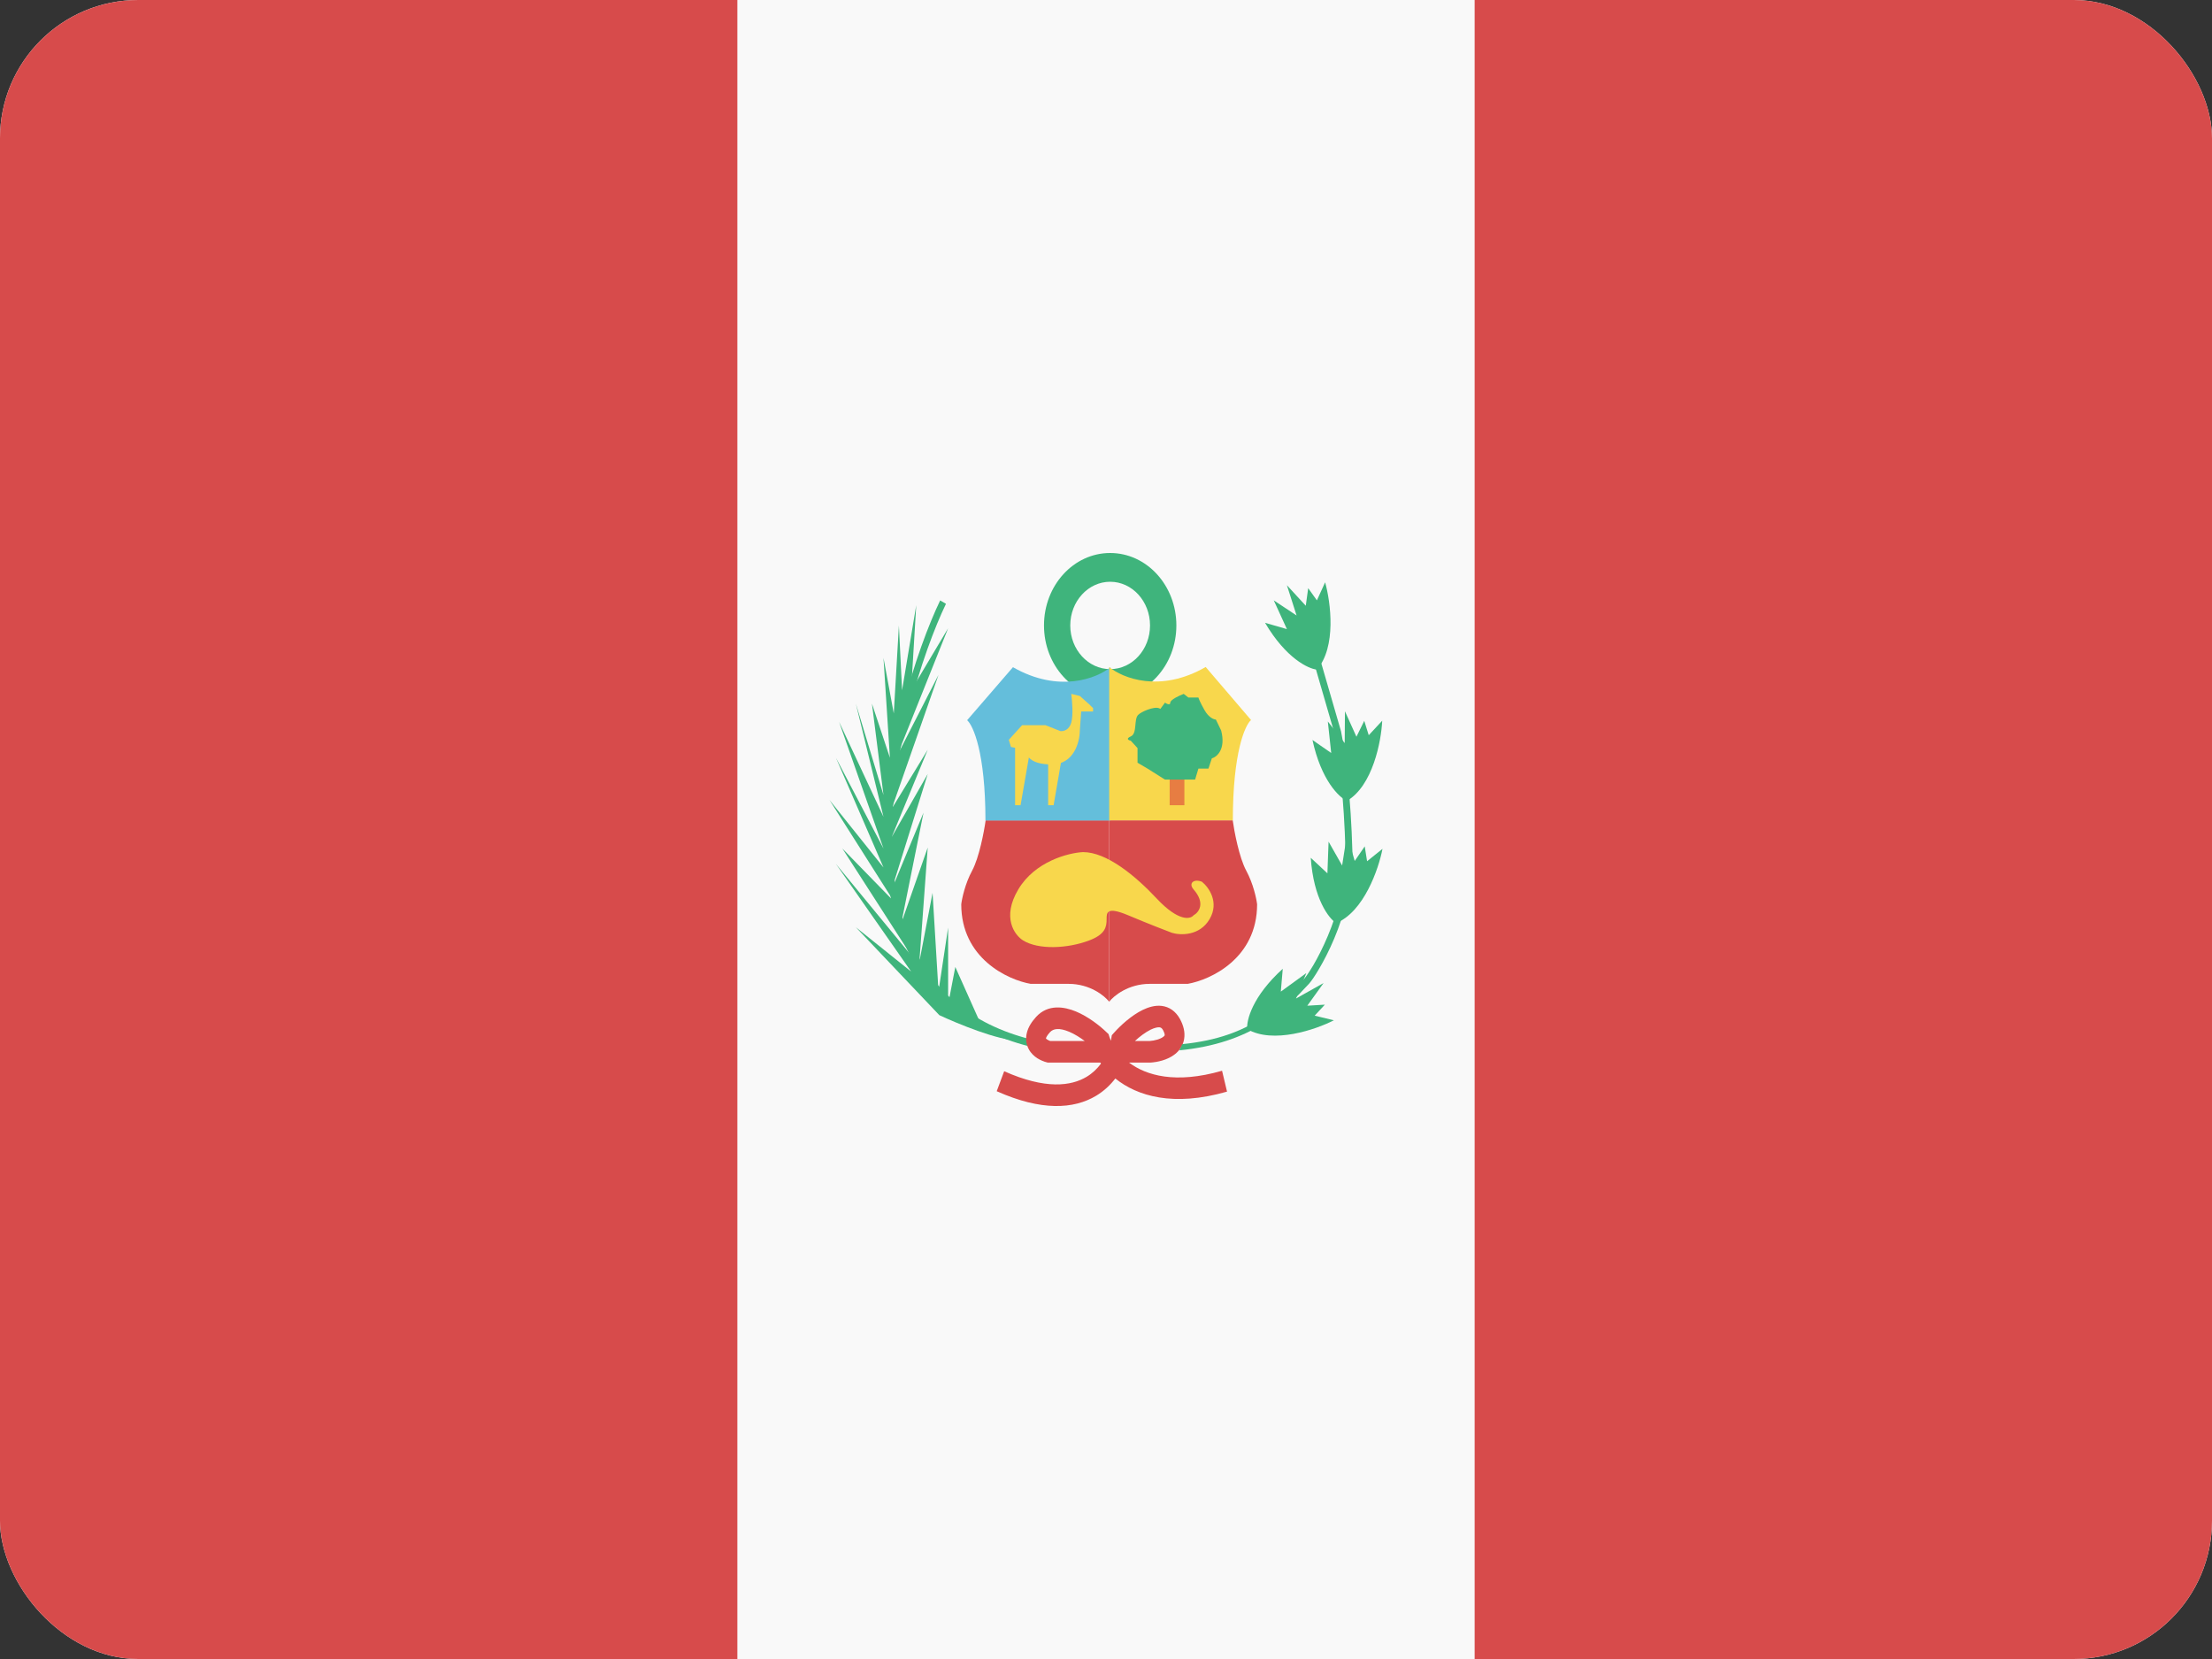 <svg width="32" height="24" viewBox="0 0 32 24" fill="none" xmlns="http://www.w3.org/2000/svg">
<rect x="0" y="0" width="32" height="24" fill="#333333" stroke="none"/>
<g clip-path="url(#clip0_440_1142)">
<rect width="32" height="24" rx="2" fill="#F9F9F9"/>
<path d="M0 24L-1.04907e-06 0L10.667 -4.66255e-07L10.667 24L0 24Z" fill="#D74B4B"/>
<path d="M21.333 24L21.333 0L32 -4.66255e-07L32 24L21.333 24Z" fill="#D74B4B"/>
<path fill-rule="evenodd" clip-rule="evenodd" d="M16.06 9.68C16.379 9.68 16.637 9.397 16.637 9.048C16.637 8.699 16.379 8.416 16.06 8.416C15.742 8.416 15.483 8.699 15.483 9.048C15.483 9.397 15.742 9.68 16.06 9.68ZM16.06 10.096C16.589 10.096 17.018 9.627 17.018 9.048C17.018 8.469 16.589 8 16.06 8C15.531 8 15.103 8.469 15.103 9.048C15.103 9.627 15.531 10.096 16.06 10.096Z" fill="#3FB47C"/>
<path d="M16.046 14.492C15.98 14.406 15.769 14.233 15.459 14.233H14.91C14.575 14.174 13.906 13.862 13.906 13.082C13.916 12.999 13.961 12.785 14.063 12.596C14.165 12.407 14.236 12.031 14.259 11.867H16.046V14.492Z" fill="#D74B4B"/>
<path d="M16.046 14.492C16.112 14.406 16.323 14.233 16.633 14.233H17.182C17.517 14.174 18.186 13.862 18.186 13.082C18.176 12.999 18.131 12.785 18.029 12.596C17.927 12.407 17.856 12.031 17.833 11.867H16.046V14.492Z" fill="#D74B4B"/>
<path d="M16.065 11.87H14.256C14.256 10.891 14.079 10.495 13.991 10.419L14.654 9.652C15.321 10.033 15.872 9.811 16.065 9.652V11.87Z" fill="#64BEDB"/>
<path d="M16.046 11.867L17.835 11.867C17.835 10.888 18.01 10.492 18.098 10.416L17.442 9.649C16.782 10.03 16.236 9.808 16.046 9.649L16.046 11.867Z" fill="#F8D74C"/>
<path d="M14.731 12.867C14.489 13.272 14.677 13.528 14.801 13.605C15.021 13.741 15.44 13.725 15.757 13.605C15.992 13.516 16.009 13.408 16.009 13.296L16.009 13.294C16.009 13.203 16.009 13.11 16.321 13.241C16.635 13.373 16.875 13.465 16.955 13.495C17.076 13.531 17.354 13.543 17.499 13.296C17.643 13.05 17.485 12.834 17.388 12.756C17.274 12.709 17.187 12.775 17.267 12.867C17.444 13.069 17.341 13.201 17.267 13.241C17.22 13.3 17.048 13.334 16.734 12.999C16.42 12.664 16.009 12.327 15.667 12.327C15.455 12.338 14.972 12.461 14.731 12.867Z" fill="#F8D74C"/>
<path d="M16.921 11.109H17.134V11.649H16.921V11.109Z" fill="#E77D42"/>
<path d="M16.853 11.278H17.289L17.337 11.119H17.482L17.531 10.971C17.605 10.95 17.736 10.839 17.666 10.568L17.589 10.409C17.56 10.409 17.486 10.381 17.424 10.271C17.362 10.161 17.34 10.105 17.337 10.091H17.192L17.124 10.038C17.059 10.063 16.93 10.123 16.93 10.165C16.93 10.207 16.879 10.183 16.853 10.165L16.786 10.256C16.768 10.24 16.736 10.236 16.699 10.241C16.668 10.245 16.634 10.255 16.601 10.267C16.544 10.288 16.49 10.318 16.467 10.34C16.399 10.403 16.456 10.61 16.359 10.653C16.281 10.687 16.327 10.709 16.359 10.716L16.456 10.822V11.034L16.601 11.119L16.853 11.278Z" fill="#3FB47C"/>
<path d="M14.786 10.491L14.594 10.703L14.625 10.806L14.848 10.85C14.837 10.92 14.895 11.059 15.214 11.059C15.534 11.059 15.619 10.737 15.621 10.576L15.641 10.293H15.813V10.244L15.757 10.189L15.621 10.068L15.497 10.038C15.51 10.131 15.529 10.344 15.497 10.455C15.465 10.566 15.379 10.582 15.339 10.576L15.125 10.491H14.786Z" fill="#F8D74C"/>
<path d="M14.685 10.764H14.918L14.764 11.649H14.685V10.764Z" fill="#F8D74C"/>
<path d="M15.163 10.764H15.395L15.242 11.649H15.163V10.764Z" fill="#F8D74C"/>
<path fill-rule="evenodd" clip-rule="evenodd" d="M12.819 12.463C12.717 10.988 13.28 9.352 13.601 8.686L13.685 8.735C13.368 9.392 12.814 11.008 12.914 12.455C12.964 13.177 13.176 13.852 13.656 14.347C14.137 14.841 14.893 15.163 16.044 15.163V15.267C14.877 15.267 14.095 14.941 13.591 14.423C13.088 13.905 12.87 13.201 12.819 12.463Z" fill="#3FB47C"/>
<path fill-rule="evenodd" clip-rule="evenodd" d="M16.807 14.552C16.913 14.565 17.007 14.627 17.07 14.741C17.121 14.835 17.147 14.934 17.13 15.033C17.113 15.133 17.057 15.204 16.998 15.25C16.889 15.337 16.738 15.366 16.642 15.372L16.634 15.372L16.333 15.372C16.581 15.558 17.004 15.684 17.679 15.49L17.751 15.792C16.975 16.015 16.451 15.857 16.135 15.602C16.062 15.697 15.971 15.783 15.857 15.852C15.534 16.046 15.065 16.075 14.419 15.786L14.527 15.497C15.125 15.764 15.497 15.711 15.719 15.578C15.806 15.526 15.874 15.459 15.928 15.386C15.924 15.382 15.921 15.377 15.917 15.372H15.158L15.142 15.368C15.101 15.357 15.053 15.338 15.008 15.31C14.964 15.282 14.914 15.239 14.881 15.175C14.845 15.106 14.834 15.024 14.856 14.938C14.876 14.858 14.924 14.782 14.989 14.711C15.161 14.522 15.397 14.563 15.566 14.633C15.743 14.707 15.909 14.837 16.008 14.933L16.037 14.96L16.049 14.999C16.055 15.016 16.062 15.036 16.071 15.056C16.073 15.046 16.075 15.035 16.076 15.025L16.084 14.976L16.116 14.94C16.21 14.835 16.367 14.69 16.531 14.61C16.612 14.571 16.709 14.54 16.807 14.552ZM15.693 15.06C15.623 15.008 15.544 14.958 15.465 14.925C15.322 14.866 15.238 14.88 15.19 14.932C15.145 14.981 15.133 15.012 15.131 15.022L15.134 15.026C15.138 15.03 15.143 15.035 15.152 15.04C15.164 15.048 15.179 15.055 15.194 15.06H15.693ZM16.418 15.06H16.63C16.704 15.055 16.788 15.032 16.831 14.997C16.84 14.99 16.845 14.984 16.847 14.981C16.849 14.978 16.849 14.976 16.849 14.976C16.849 14.976 16.853 14.954 16.825 14.902C16.808 14.871 16.792 14.864 16.775 14.862C16.749 14.859 16.706 14.867 16.647 14.895C16.57 14.933 16.488 14.995 16.418 15.06Z" fill="#D74B4B"/>
<path d="M13.255 8.754L13.181 9.986L13.004 10.78L12.874 11.501L12.835 12.151L12.874 12.549L13.004 13.216L13.181 13.773C13.181 13.993 13.705 14.473 13.967 14.686L14.724 15.052C14.441 15.052 13.85 14.808 13.589 14.686L12.381 13.414L13.181 14.055L12.093 12.498L13.181 13.821L13.05 13.618L12.186 12.275L12.93 13.038L12 11.573L12.781 12.549L12.093 10.962L12.781 12.275L12.139 10.443L12.781 11.817L12.381 10.179L12.781 11.501L12.614 10.179L12.874 10.962L12.781 9.517L12.93 10.321L13.004 9.049L13.05 9.986L13.255 8.754Z" fill="#3FB47C"/>
<path d="M13.716 9.089L13.117 10.095L12.857 11.349V12.773L12.9 13.044L12.979 13.384L13.204 13.784L13.274 13.989L13.695 14.488L14.202 14.844L13.82 13.989L13.716 14.53V13.419L13.577 14.34L13.491 12.916L13.3 13.913L13.421 12.261L13.039 13.353L13.36 11.757L12.9 12.868L13.421 11.197L12.9 12.109L13.421 10.846L12.9 11.7L13.577 9.763L12.979 10.931L13.716 9.089Z" fill="#3FB47C"/>
<path d="M18.617 9.101L18.301 9.01C18.604 9.524 18.927 9.675 19.051 9.687C19.337 9.36 19.25 8.709 19.17 8.424L19.051 8.685L18.925 8.509L18.89 8.763L18.617 8.466L18.757 8.904L18.427 8.685L18.617 9.101Z" fill="#3FB47C"/>
<path d="M19.258 10.893L18.987 10.705C19.113 11.289 19.372 11.536 19.486 11.586C19.86 11.367 19.982 10.721 19.996 10.426L19.801 10.636L19.736 10.428L19.623 10.658L19.457 10.29L19.453 10.75L19.209 10.437L19.258 10.893Z" fill="#3FB47C"/>
<path d="M19.203 12.634L18.962 12.409C19.003 13.005 19.224 13.287 19.329 13.354C19.731 13.191 19.944 12.57 20 12.28L19.777 12.459L19.743 12.244L19.598 12.455L19.487 12.067L19.416 12.521L19.22 12.176L19.203 12.634Z" fill="#3FB47C"/>
<path d="M18.529 14.345L18.557 14.015C18.115 14.415 18.03 14.764 18.043 14.888C18.418 15.107 19.035 14.894 19.297 14.76L19.019 14.693L19.166 14.534L18.912 14.549L19.148 14.221L18.749 14.445L18.898 14.077L18.529 14.345Z" fill="#3FB47C"/>
<path fill-rule="evenodd" clip-rule="evenodd" d="M18.897 8.845L19.4 10.579C19.467 10.909 19.544 11.56 19.564 12.306C19.576 12.78 19.446 13.233 19.301 13.579C19.228 13.752 19.151 13.899 19.086 14.01C19.022 14.12 18.968 14.197 18.939 14.229C18.573 14.626 18.111 15.09 17.061 15.195L17.104 15.105C18.121 15.004 18.509 14.548 18.866 14.161C18.887 14.138 18.937 14.068 19.001 13.96C19.064 13.852 19.138 13.709 19.209 13.54C19.351 13.201 19.477 12.764 19.464 12.308C19.445 11.568 19.369 10.925 19.303 10.601L18.802 8.873L18.897 8.845Z" fill="#3FB47C"/>
</g>
<defs>
<clipPath id="clip0_440_1142">
<rect width="32" height="24" rx="2" fill="white"/>
</clipPath>
</defs>
</svg>
